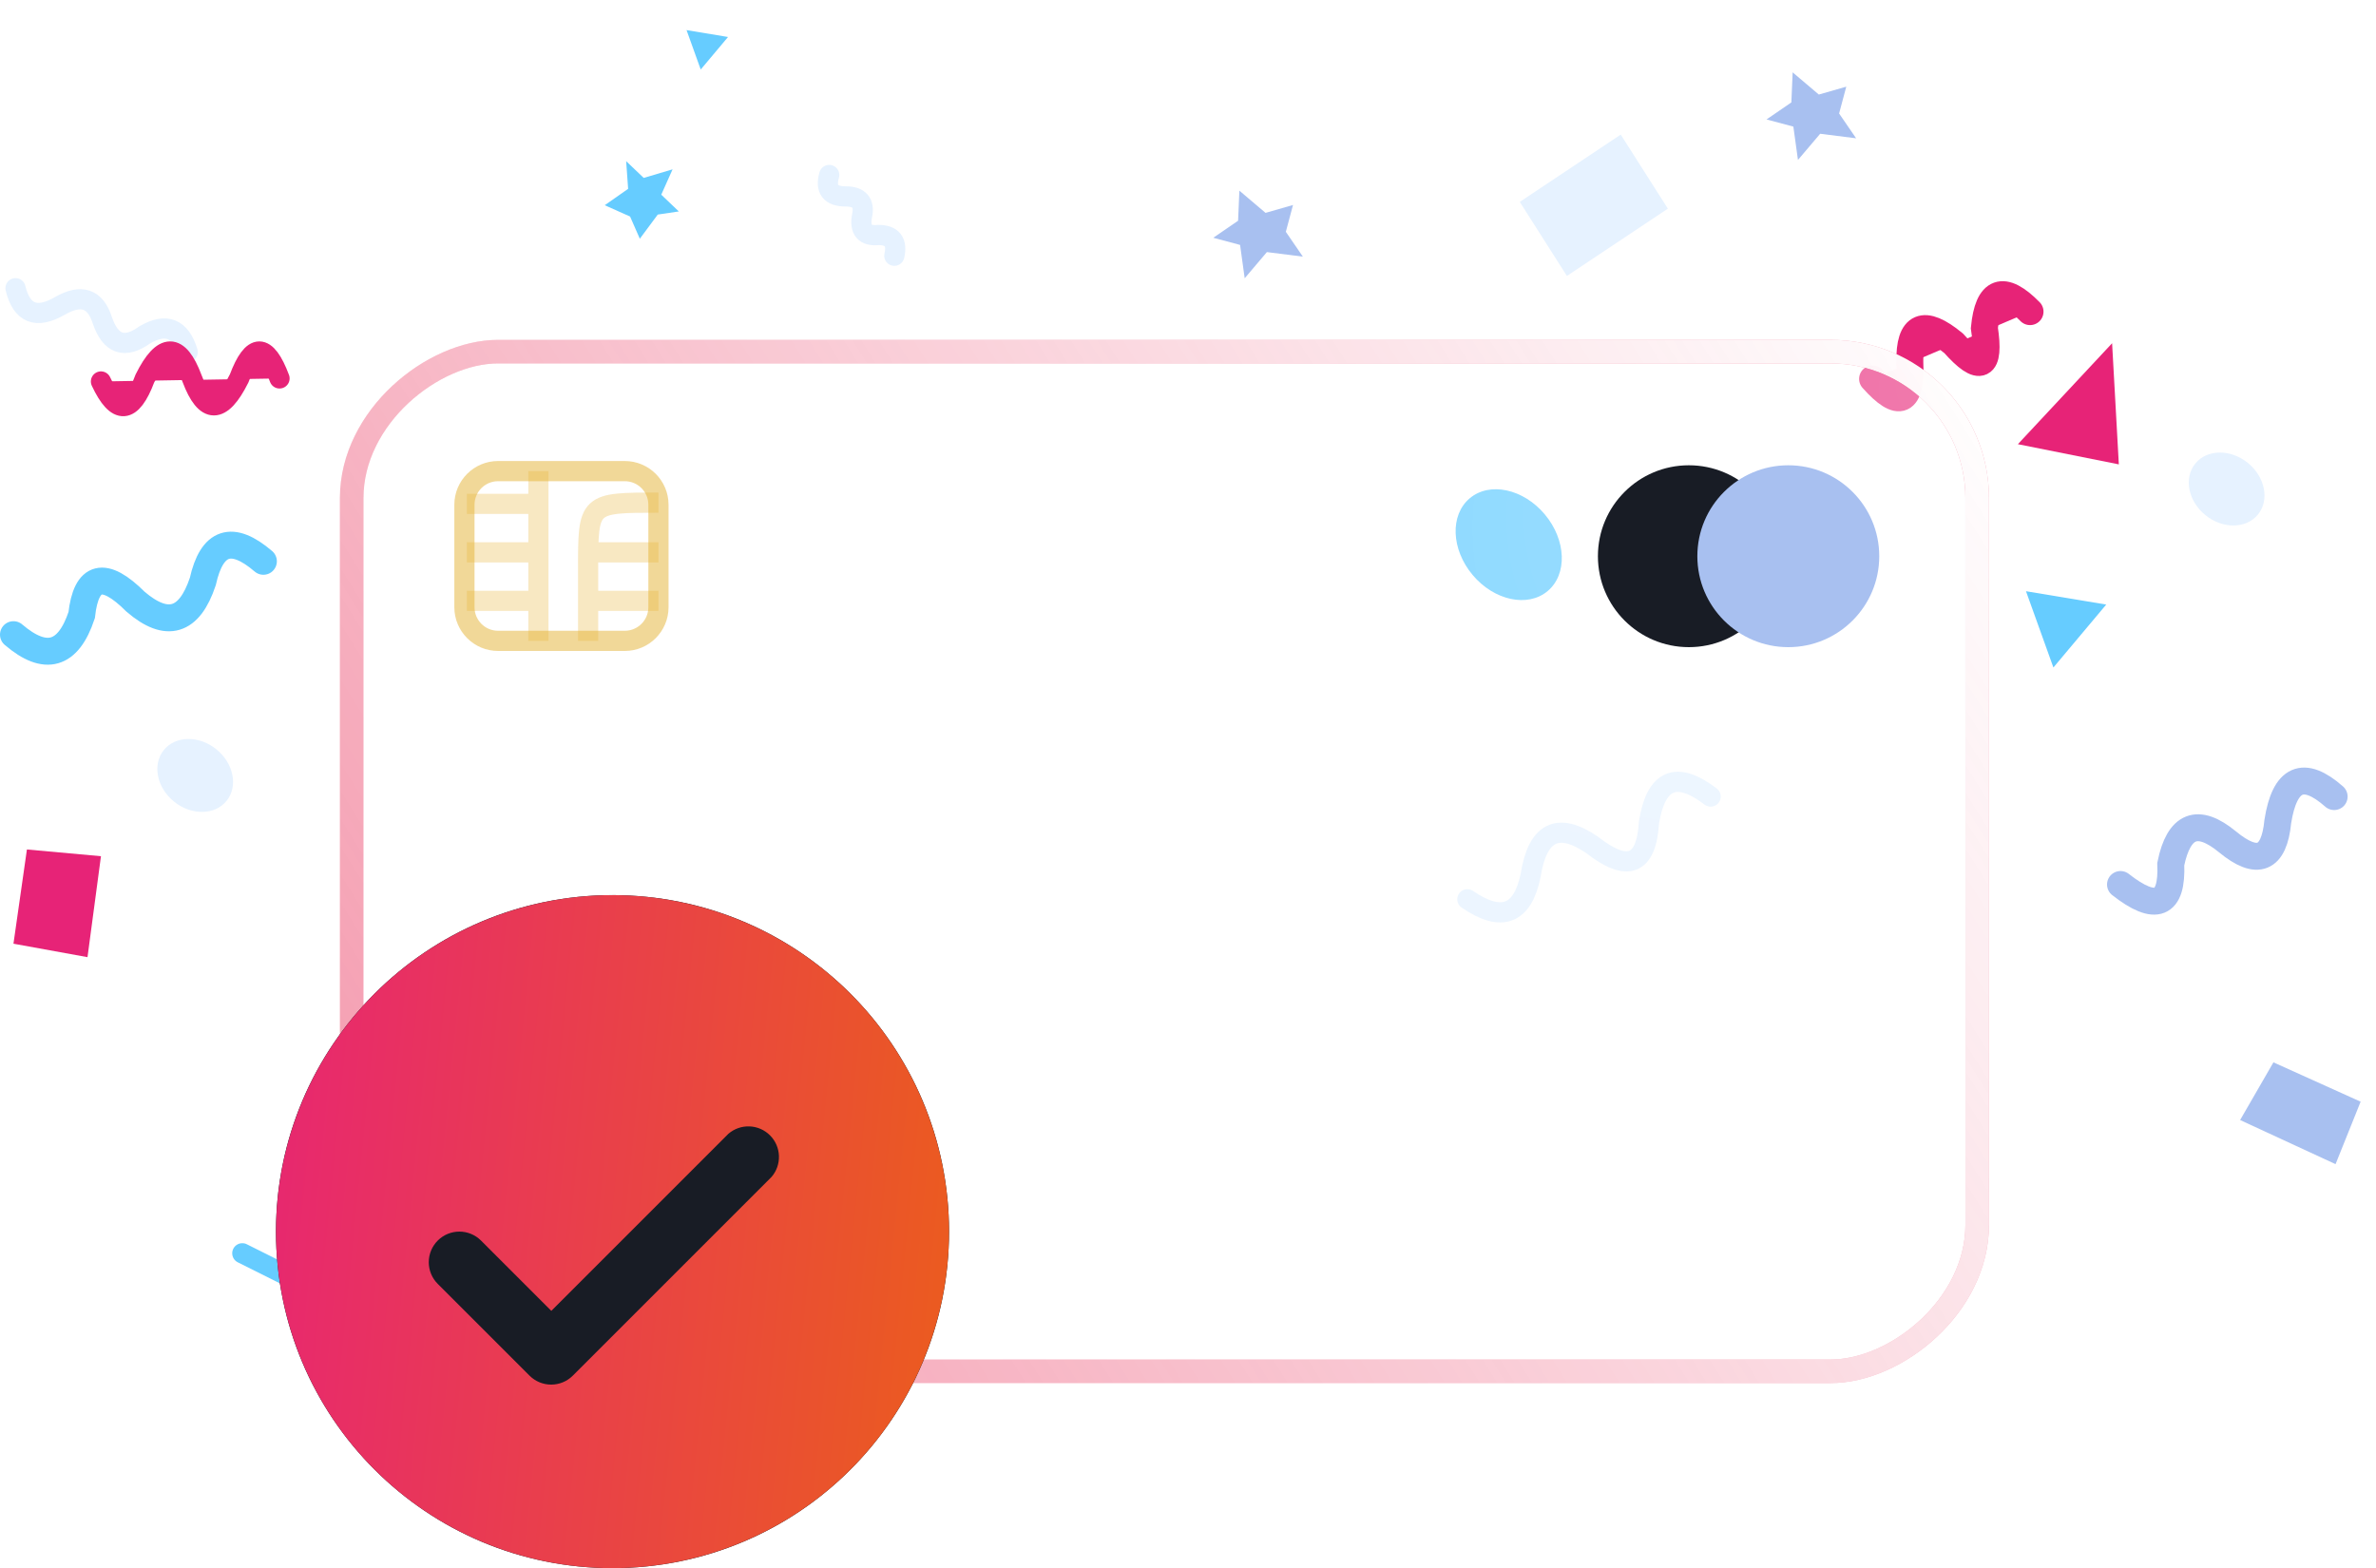 <svg width="353" height="233" viewBox="0 0 353 233" fill="none" xmlns="http://www.w3.org/2000/svg">
<path d="M36 186.219L70 203.219" stroke="#66CCFF" stroke-width="3" stroke-linecap="round"/>
<path d="M320.001 57.292C325.494 59.559 327.907 57.359 327.24 50.692C325.907 45.359 328.24 43.692 334.24 45.692C340.24 47.026 342.24 45.026 340.24 39.692C339.574 33.026 342.24 30.692 348.24 32.692" stroke="white" stroke-width="4" stroke-linecap="round"/>
<path d="M254.148 118.355C249.06 114.466 246.004 115.764 244.981 122.25C244.602 128.563 241.791 129.661 236.546 125.545C231.475 122.073 228.428 123.579 227.405 130.065C226.209 135.907 223.076 137.091 218.004 133.619" stroke="#E6F2FF" stroke-width="3" stroke-linecap="round"/>
<path d="M229.51 76.429C226.315 72.621 221.324 71.549 218.362 74.034C215.401 76.519 215.59 81.62 218.785 85.428C221.98 89.236 226.971 90.308 229.933 87.823C232.894 85.338 232.705 80.237 229.51 76.429Z" fill="#66CCFF"/>
<path d="M301 87.847L312.919 89.829L305.072 99.179L301 87.847Z" fill="#66CCFF"/>
<path d="M102 4.472L108.162 5.497L104.105 10.33L102 4.472Z" fill="#66CCFF"/>
<path d="M301.602 46.304C297.629 42.26 295.367 43.073 294.816 48.742C295.725 54.71 294.201 55.463 290.245 51.002C285.817 47.357 283.65 48.283 283.742 53.779C284.007 59.92 282.162 60.76 278.205 56.298" fill="#E72377"/>
<path d="M301.602 46.304C297.629 42.26 295.367 43.073 294.816 48.742C295.725 54.71 294.201 55.463 290.245 51.002C285.817 47.357 283.65 48.283 283.742 53.779C284.007 59.92 282.162 60.76 278.205 56.298" stroke="#E72377" stroke-width="4" stroke-linecap="round"/>
<path d="M33.753 25.625L30.611 25.987L28.437 23.691L27.892 27.255L23.845 28.039L26.925 29.913L27.287 33.054L29.583 30.88L33.147 31.425L31.879 28.706L33.753 25.625Z" fill="white"/>
<path d="M332.812 166.42L337.761 157.847L350.716 163.693L346.991 172.974L332.812 166.42Z" fill="#A8C0F0"/>
<path d="M346.783 118.359C342.225 114.337 339.434 115.569 338.411 122.054C337.86 127.724 335.37 128.736 330.943 125.091C326.515 121.446 323.704 122.544 322.508 128.386C322.773 134.527 320.284 135.539 315.04 131.423" stroke="#A8C0F0" stroke-width="4" stroke-linecap="round"/>
<path d="M25.854 119.105C28.429 121.191 31.926 121.141 33.663 118.995C35.401 116.849 34.722 113.419 32.147 111.334C29.572 109.248 26.076 109.298 24.338 111.444C22.6 113.59 23.279 117.02 25.854 119.105Z" fill="#E6F2FF"/>
<path d="M327.663 76.547C330.238 78.633 333.734 78.584 335.472 76.438C337.21 74.291 336.531 70.861 333.956 68.776C331.381 66.691 327.884 66.74 326.146 68.886C324.409 71.032 325.087 74.462 327.663 76.547Z" fill="#E6F2FF"/>
<path d="M132.87 38C133.335 35.944 132.551 34.916 130.517 34.916C128.483 35.128 127.67 34.172 128.077 32.05C128.483 30.139 127.67 29.184 125.636 29.184C123.399 29.184 122.586 28.123 123.196 26" stroke="#E6F2FF" stroke-width="3" stroke-linecap="round"/>
<path d="M27.886 52.303C26.811 48.769 24.689 47.916 21.519 49.746C18.535 51.898 16.431 51.183 15.207 47.6C14.17 44.338 12.066 43.623 8.896 45.453C5.409 47.466 3.212 46.59 2.306 42.824" stroke="#E6F2FF" stroke-width="3" stroke-linecap="round"/>
<path d="M4 126.219L15 127.219L13 142.219L2 140.219L4 126.219Z" fill="#E72377"/>
<path d="M193.564 38.131L191.035 34.443L192.1 30.459L188.021 31.629L184.133 28.33L183.943 32.798L180.255 35.327L184.238 36.392L184.922 41.344L188.221 37.456L193.564 38.131Z" fill="#A8C0F0"/>
<path d="M56.455 50.399L60.794 47.72L64.985 49.282L63.719 44.992L67.376 41.582L61.723 41.385L59.726 37.777L58.165 41.968L53.193 42.502L57.335 45.477L56.455 50.399Z" fill="white"/>
<path d="M156.219 2C153.567 7.452 155.242 9.844 161.242 9.178C167.242 9.178 168.908 12.178 166.242 18.178C163.575 23.511 165.242 25.844 171.242 25.178C177.908 25.178 179.908 28.178 177.242 34.178" stroke="white" stroke-width="3" stroke-linecap="round"/>
<path d="M275.763 20.55L273.234 16.862L274.299 12.878L270.22 14.048L266.332 10.749L266.142 15.217L262.454 17.746L266.437 18.811L267.122 23.764L270.42 19.875L275.763 20.55Z" fill="#A8C0F0"/>
<path d="M2 94.3C6.755 98.367 10.133 97.4 12.133 91.4C12.8 85.4 15.466 84.733 20.133 89.4C24.8 93.4 28.133 92.4 30.133 86.4C31.466 80.4 34.466 79.4 39.133 83.4" stroke="#66CCFF" stroke-width="4" stroke-linecap="round"/>
<path d="M225.793 30L240.793 20L247.793 31L232.793 41L225.793 30Z" fill="#E6F2FF"/>
<path d="M100.851 31.417L98.244 28.927L99.923 25.161L95.636 26.436L93.029 23.946L93.32 28.059L89.844 30.492L93.61 32.172L95.058 35.473L97.723 31.881L100.851 31.417Z" fill="#66CCFF"/>
<path d="M313.793 51L314.793 69L299.793 66L313.793 51Z" fill="#E72377"/>
<path d="M15 56.682C17.352 61.712 19.529 61.561 21.529 56.227C24.195 50.894 26.529 50.894 28.529 56.227C30.529 61.561 32.862 61.561 35.529 56.227C37.529 50.894 39.529 50.894 41.529 56.227" fill="#E72377"/>
<path d="M15 56.682C17.352 61.712 19.529 61.561 21.529 56.227C24.195 50.894 26.529 50.894 28.529 56.227C30.529 61.561 32.862 61.561 35.529 56.227C37.529 50.894 39.529 50.894 41.529 56.227" stroke="#E72377" stroke-width="3" stroke-linecap="round"/>
<g filter="url(#filter0_b_410_375)">
<rect x="292" y="54" width="148" height="238" rx="20" transform="rotate(90 292 54)" fill="url(#paint0_radial_410_375)"/>
<rect x="293.75" y="52.25" width="151.5" height="241.5" rx="21.75" transform="rotate(90 293.75 52.25)" stroke="url(#paint1_radial_410_375)" stroke-width="3.5"/>
<rect x="293.75" y="52.25" width="151.5" height="241.5" rx="21.75" transform="rotate(90 293.75 52.25)" stroke="url(#paint2_linear_410_375)" stroke-width="3.5"/>
</g>
<path d="M69 75C69 72.239 71.239 70 74 70H92.825C95.587 70 97.825 72.239 97.825 75V90.222C97.825 92.983 95.587 95.222 92.825 95.222H74C71.239 95.222 69 92.983 69 90.222V75Z" stroke="#E5B332" stroke-opacity="0.5" stroke-width="3"/>
<path d="M79.991 70L79.991 95.222M69.361 74.864H80.171M69.361 82.07H80.171M69.361 89.277H80.171M87.017 82.07H97.826M87.017 89.277H97.826M87.377 95.222C87.377 95.222 87.377 94.313 87.377 84.499C87.377 74.684 87.377 74.684 97.826 74.684" stroke="#E6B332" stroke-opacity="0.3" stroke-width="3"/>
<circle cx="250.912" cy="82.645" r="13.512" fill="#181C25"/>
<circle cx="265.686" cy="82.645" r="13.512" fill="#A8C0F0"/>
<circle cx="91" cy="183" r="50" fill="#181C25"/>
<path d="M91 233C100.889 233 110.556 230.068 118.778 224.573C127.001 219.079 133.41 211.27 137.194 202.134C140.978 192.998 141.968 182.945 140.039 173.245C138.11 163.546 133.348 154.637 126.355 147.645C119.363 140.652 110.454 135.89 100.755 133.961C91.055 132.031 81.002 133.022 71.866 136.806C62.73 140.59 54.921 146.999 49.426 155.222C43.932 163.444 41 173.111 41 183C41 196.261 46.268 208.979 55.645 218.355C65.022 227.732 77.739 233 91 233ZM65.045 184.318C65.897 183.472 67.049 182.996 68.25 182.996C69.451 182.996 70.603 183.472 71.454 184.318L81.909 194.773L108.227 168.455C109.097 167.71 110.215 167.321 111.359 167.365C112.503 167.409 113.588 167.883 114.398 168.693C115.208 169.502 115.682 170.588 115.726 171.732C115.77 172.876 115.381 173.994 114.636 174.864L85.091 204.409C84.239 205.256 83.087 205.731 81.886 205.731C80.686 205.731 79.534 205.256 78.682 204.409L65.045 190.773C64.619 190.35 64.281 189.847 64.05 189.294C63.82 188.74 63.701 188.146 63.701 187.545C63.701 186.945 63.82 186.351 64.05 185.797C64.281 185.243 64.619 184.741 65.045 184.318Z" fill="url(#paint3_linear_410_375)"/>
<defs>
<filter id="filter0_b_410_375" x="8.5" y="8.5" width="329" height="239" filterUnits="userSpaceOnUse" color-interpolation-filters="sRGB">
<feFlood flood-opacity="0" result="BackgroundImageFix"/>
<feGaussianBlur in="BackgroundImageFix" stdDeviation="21"/>
<feComposite in2="SourceAlpha" operator="in" result="effect1_backgroundBlur_410_375"/>
<feBlend mode="normal" in="SourceGraphic" in2="effect1_backgroundBlur_410_375" result="shape"/>
</filter>
<radialGradient id="paint0_radial_410_375" cx="0" cy="0" r="1" gradientUnits="userSpaceOnUse" gradientTransform="translate(292 54) rotate(58.125) scale(280.264 174.657)">
<stop stop-color="white" stop-opacity="0.4"/>
<stop offset="1" stop-color="white" stop-opacity="0"/>
</radialGradient>
<radialGradient id="paint1_radial_410_375" cx="0" cy="0" r="1" gradientUnits="userSpaceOnUse" gradientTransform="translate(366 173) rotate(58.125) scale(140.132 3.539)">
<stop stop-color="#EA4D36"/>
<stop offset="1" stop-color="#E9355D" stop-opacity="0.5"/>
</radialGradient>
<linearGradient id="paint2_linear_410_375" x1="292" y1="54" x2="440.82" y2="291.486" gradientUnits="userSpaceOnUse">
<stop stop-color="white"/>
<stop offset="1" stop-color="white" stop-opacity="0"/>
</linearGradient>
<linearGradient id="paint3_linear_410_375" x1="36.253" y1="115.955" x2="153.365" y2="127.68" gradientUnits="userSpaceOnUse">
<stop stop-color="#E72377"/>
<stop offset="1" stop-color="#EB5E1B"/>
</linearGradient>
</defs>
</svg>
